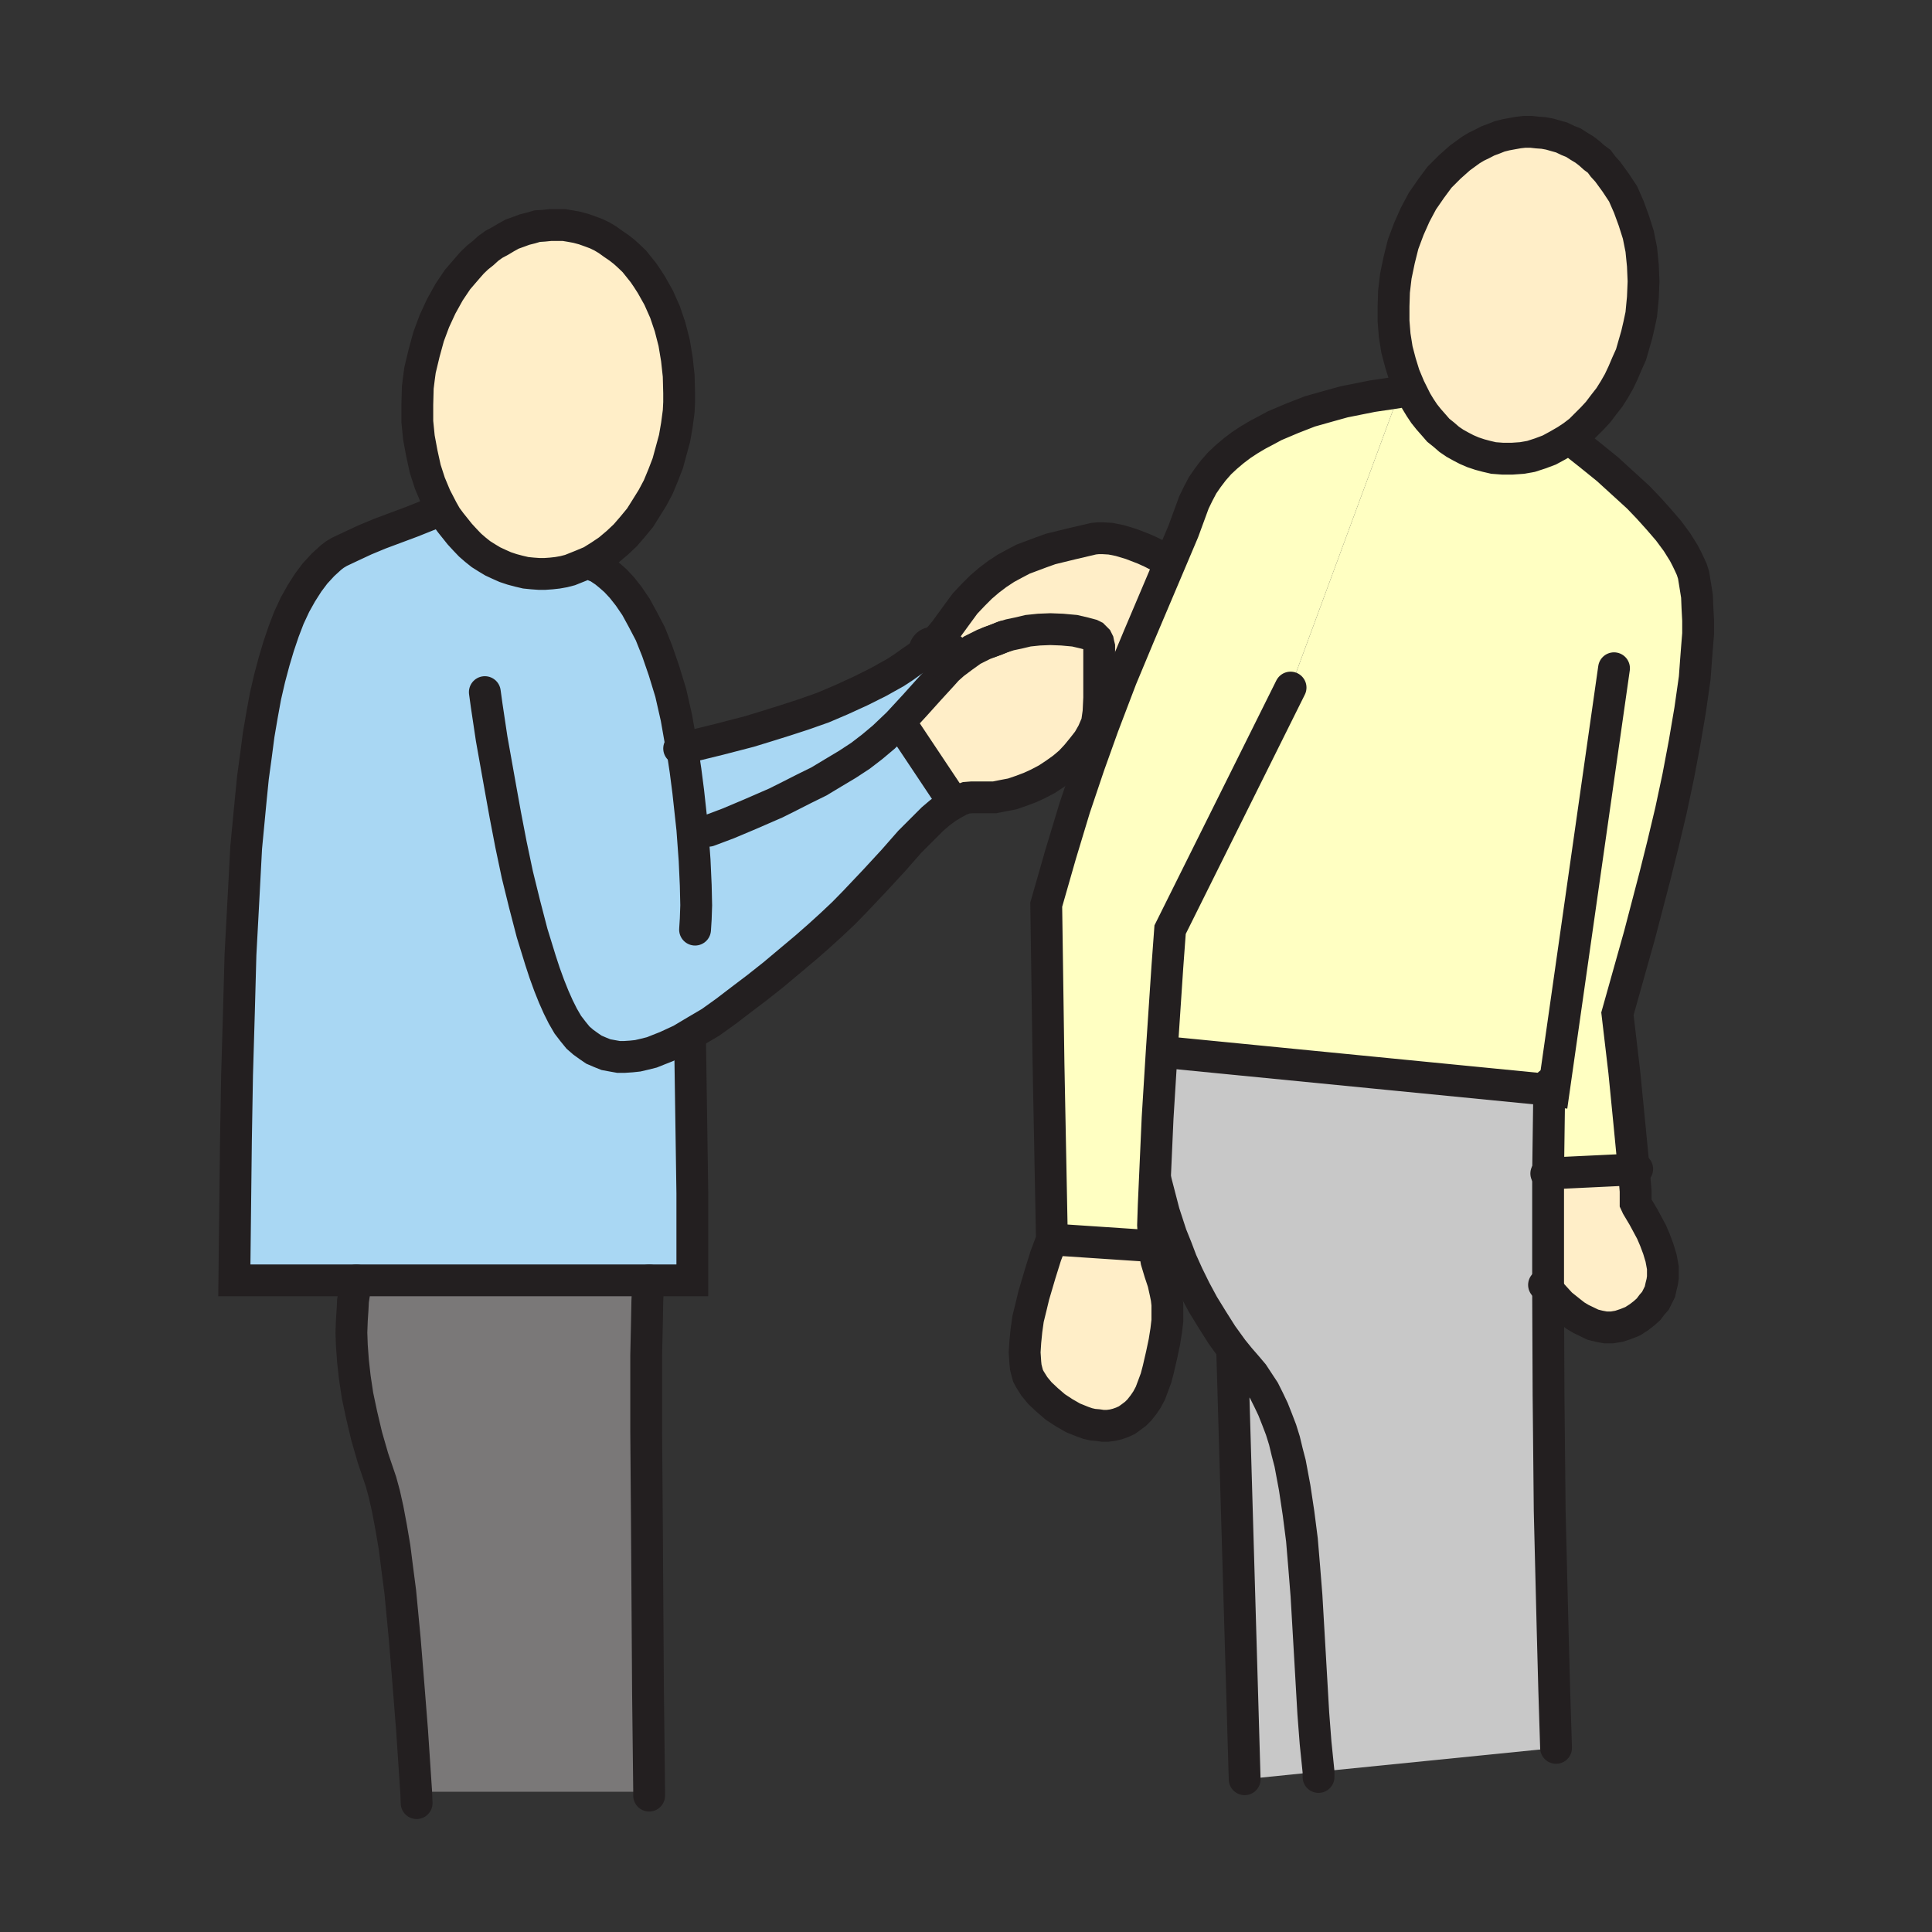 <svg id="Layer_1" xmlns="http://www.w3.org/2000/svg" viewBox="0 0 850 850" width="850" height="850"><rect x="0" y="0" width="850" height="850" fill="#333333" stroke="none"/><style>.st0{fill:#ffffc2}.st1{fill:#a9d7f3}.st2{fill:#ffeec8}.st3{fill:#c8c8c8}.st4{fill:#7a7878}.st5,.st6{fill:none;stroke:#231f20;stroke-width:14;stroke-linecap:round;stroke-miterlimit:10}.st6{stroke-width:21}</style><path class="st0" d="M525.3 221l1.8-3.7 2-3.8 2.2-3.2 2.5-3.3 2.8-3.2 3-2.8 3.2-2.7 3.3-2.5 3.5-2.3 3.7-2.2 3.8-2 3.7-2 7.8-3.3 7.7-3 7.8-2.2 7.2-2 6.5-1.3 6-1.2 8.8-1.3 3.2-.5-48 130-53 106.5-1.2 16.3-2.5 37.5-1.8 29-1.2 27-.5 11.2-.3 9 .3 5 .2 4.3-45-3-1.5-77.3-1-70 6.3-22 6.2-20.5 6.3-18.7 6.2-17.3 8-21 7.8-18.7 13.7-32.3 5.8-13.7z"/><path class="st1" d="M395.1 318.3h1.2l20 30 3.3 5.2-3 1.8-3 2.2-3.3 2.8-3 3-7 7-7.2 8.2-8.3 9-9 9.5-4.7 4.8-5.3 5-5.5 5-5.7 5-14.3 12-7.2 5.7-7 5.3-6.8 5.2-6.7 4.8-6.8 4-6.2 3.7 4 .3.5 33.5.5 33.7v38.3H103.1l.7-61.5.5-28.8.8-27.2.7-25.8 1.3-24.2 1.2-22.8 2-21 1-10 1.3-9.5 1.2-9.2 1.5-8.8 1.5-8.2 1.8-7.8 2-7.5 2-6.7 2.2-6.5 2.3-6 2.7-5.8 2.8-5 3-4.7 3-4 3.5-3.8 3.5-3.2 1.7-1.3 2-1.2 5.3-2.5 6-2.8 6.5-2.7 14.2-5.3 13-5.2h.3l1.7 3 2 2.7 2 2.5 2 2.5 2.3 2.5 2.2 2.3 2.3 2 2.5 2 2.7 1.7 2.5 1.5 2.8 1.3 2.7 1.2 3 1 3 .8 3 .7 3 .3 2.8.2h2.7l2.8-.2 2.7-.3 2.8-.5 2.7-.7 2.5-1 2.5-1 6 .2 1.3.5 1.2.8 1.8 1.2 2.2 1.8 2.5 2.2 2.8 3 3 3.8 3.2 4.7 3 5.5 3.3 6.3 3 7.5 3 8.7 3 9.8 2.5 11 2.2 12.5.3.7 6-1.2 10.2-2.5 13.5-3.5 7.5-2.3 8-2.5 8.3-2.7 8.5-3 8.2-3.5 8.3-3.8 8-4 7.5-4.2 3.5-2.3 3.5-2.5 3.2-2.2 3-2.5h3l6 2 3.3 3.7-2.8 2.5-2.7 3-5.5 6-6.3 7z"/><path class="st2" d="M438.6 281.3l-5.8 2.2-5 2.5-4.2 3-4 3-3.3-3.7-6-2h-3l3-2.8 2.8-2.7 2.5-3 2.2-3 3.5-4.8 3.3-4.5 3.5-3.7 3.5-3.5 3.5-3 3.7-2.8 3.8-2.5 3.7-2 3.8-2 4-1.5 4-1.5 4.2-1.5 9-2.2 9.8-2.3 2-.2h2.2l3.3.2 4 .8 5 1.5 5.7 2.2 3.3 1.5 3.5 1.8 4.7 2.7-13.7 32.3-7.8 18.7-8 21-2.7-1 .2-1.7.5-3.5.3-6.3v-22.5l-.3-1.2-.2-1-.5-1-.8-.8-.7-.7-1-.5-3-.8-4.3-1-5.5-.5-5.2-.2-5 .2-4.8.5-4.2 1-3.8.8-3.2 1z"/><path class="st0" d="M681.6 479.5l-168-16.5-2.5-.2 2.5-37.5 1.2-16.3 53-106.5 48-130 4.3-2 1.5 3 1.5 3 1.7 2.8 1.8 2.7 2 2.5 2.2 2.5 2 2.3 2.5 2 2.3 2 2.5 1.7 2.7 1.5 2.5 1.3 2.8 1.2 3 1 3 .8 3 .7 4 .3h4.2l4.3-.3 4-.7 4-1.3 4-1.5 3.7-2 3.8-2.2 3 .5 7.2 5.7 7.8 6.3 9 8.2 4.7 4.3 4.5 4.7 4.5 5 4.3 5 3.7 5 3 4.8 1.3 2.5 1.2 2.5 1 2.2.8 2.5.7 4.3.8 5 .2 5 .3 5.7v5.8l-.5 6.2-.5 6.5-.5 6.8-2 14-2.5 14.7-2.8 14.8-3.2 15-3.5 14.7-3.5 14-6.8 26-9.7 34.5 3 25.5 2.2 22.3 2 20.7-37.7 1.8z"/><path class="st2" d="M679.1 58.5l2.7.5 2.8.8 2.5.7 2.7 1.3 2.5 1 2.3 1.5 2.5 1.5 2.2 1.7 2 1.8 2.3 1.7 1.7 2.3 2 2.2 3.5 4.8 3.3 5 2.5 5.7 2.2 6 2 6.3 1.3 6.5.7 7 .3 7-.3 7.2-.7 7.3-1 4.7-1 4.3-1.3 4.5-1.2 4.2-1.8 4-1.7 4-1.8 3.8-2 3.5-2.2 3.5-2.5 3.2-2.5 3.3-2.5 2.7-2.8 2.8-2.7 2.7-3 2.3-3 2-3.8 2.2-3.7 2-4 1.5-4 1.3-4 .7-4.3.3h-4.2l-4-.3-3-.7-3-.8-3-1-2.8-1.2-2.5-1.3-2.7-1.5-2.5-1.7-2.3-2-2.5-2-2-2.3-2.2-2.5-2-2.5-1.8-2.7-1.7-2.8-1.5-3-1.5-3-2.3-5.5-1.7-5.5-1.5-5.7-1-6.3-.5-6.2v-6.5l.2-6.5.8-6.8 1.5-7.2 1.7-6.8 2.5-6.7 2.8-6.3 3.2-6 3.8-5.5 3.7-5 4.5-4.5 4.5-4 4.8-3.5 2.5-1.5 2.5-1.2 2.5-1.3 2.7-1 2.5-1 2.8-.7 2.7-.5 2.8-.5 2.7-.3h2.8l2.7.3zM718.8 514.5l.8 9.5v5.3l.7 1.5 2.8 4.7 3.5 6.5 1.5 3.5 1.5 4 1.2 4 .8 4.3v4.2l-.3 2-.5 2-.5 2.3-1 2-1 2-1.5 1.7-1.5 2-2 1.8-2.2 1.7-2.8 1.8-3 1.2-3 1-3 .5h-3l-2.7-.5-2.8-.7-2.7-1.3-2.5-1.2-2.5-1.5-2.3-1.8-4-3.2-3.2-3.5-2.5-2.8v-51.2z"/><path class="st3" d="M681.1 516.3v51.2l.2 46.5.5 50.8 1.3 52.5.7 26.2.8 25.5-104.5 10.5-1.3-12.7-1-13-1.5-26-1.5-25.8-1-12.5-1-12-1.5-11.7-1.7-11.3-2-10.7-1.3-5-1.2-5-1.5-4.8-1.8-4.7-1.7-4.3-2-4.2-2-4-2.5-3.8-2.3-3.5-2.7-3.2-3.3-3.8-3-3.7-4.7-6.5-4.3-6.8-4-6.5-3.5-6.5-3.2-6.5-2.8-6.2-2.2-5.8-2.3-5.7-3.2-9.8-2-7.7-1.3-5-.5-2h-.2l1.2-27 1.8-29 2.5.2 168 16.5z"/><path class="st3" d="M580.1 779.5l-32.5 3.3-5.5-189h.2l3 3.7 3.3 3.8 2.7 3.2 2.3 3.5 2.5 3.8 2 4 2 4.2 1.7 4.3 1.8 4.7 1.5 4.8 1.2 5 1.3 5 2 10.7 1.7 11.3 1.5 11.7 1 12 1 12.5 1.5 25.8 1.5 26 1 13z"/><path class="st2" d="M507.8 548.3l.5 3.5.5 3 1.5 5 1.5 4.5 1 4.5.5 2.5.3 2.7v7l-.5 4.3-.8 5-1.2 5.7-1.5 6.5-1 3.8-1.3 3.5-1.2 3.2-1.5 2.8-1.5 2.2-1.8 2.3-1.7 1.7-2 1.5-1.8 1.3-2.2 1-2 .7-2 .5-2.3.3h-2.2l-2-.3-2.3-.2-2.2-.5-2.3-.8-4.2-1.7-4-2.3-3.8-2.5-3.5-3-3.2-3-2.5-3-2-3.2-.8-1.5-.5-1.8-.5-2-.2-2-.3-4.5.3-4.7.5-5 .7-5 1.3-5.3 1.2-5 2.8-9.5 2.5-8 2.7-7.2zM438.6 281.3l2.5-1 3.2-1 3.8-.8 4.2-1 4.8-.5 5-.2 5.2.2 5.5.5 4.3 1 3 .8 1 .5.7.7.8.8.5 1 .2 1 .3 1.2V307l-.3 6.3-.5 3.5-.2 1.7-.3.3-1.5 3.5-2 3.5-2.5 3.2-2.7 3.3-2.8 3-3.2 2.7-3.5 2.5-3.5 2.3-3.8 2-3.7 1.7-4 1.5-3.8 1.3-3.7.7-4 .8h-10l-2.5.2-2.8 1-2.7 1.5-3.3-5.2-20-30h-1.2l7.2-7.8 6.3-7 5.5-6 2.7-3 2.8-2.5 4-3 4.2-3 5-2.5zM248.1 99l3 .5 2.7.5 3 .8 2.8 1 2.7 1 2.5 1.2 2.5 1.5 2.5 1.8 2.5 1.7 2.3 1.8 2.2 2 2.3 2.2 2 2.5 2 2.5 1.7 2.5 1.8 2.8 3.2 5.7 2.8 6.3 2.2 6.5 1.8 7 1.2 7.2.8 7.3.2 7.7v4l-.2 4-.8 6-1 5.8-1.5 5.5-1.5 5.5-2 5.2-2.2 5.3-2.5 4.7-2.8 4.5-2.7 4.3-3.3 4-3.2 3.7-3.5 3.3-3.8 3.2-3.7 2.5-4 2.5-4.3 1.8-2.5 1-2.5 1-2.7.7-2.8.5-2.7.3-2.8.2h-2.7l-2.8-.2-3-.3-3-.7-3-.8-3-1-2.7-1.2-2.8-1.3-2.5-1.5-2.7-1.7-2.5-2-2.3-2-2.2-2.3-2.3-2.5-2-2.5-2-2.5-2-2.7-1.7-3-3-5.8-2.5-6-2-6.2-1.5-6.8-1.3-7-.7-7V178l.2-7.5.5-4 .5-3.7 1.8-7.5 2-7.3 2.5-6.7 3-6.5 3.5-6.3 3.7-5.5 4.3-5 2.2-2.5 2.3-2.2 2.5-2 2.2-2 2.5-1.8 2.8-1.5 2.5-1.5 2.7-1.5 2.8-1 2.7-1 2.8-.7 2.7-.8 3-.2 3-.3h2.8z"/><path class="st4" d="M156.8 563.3h128.8l-.3.7-.2 1.8-.3 6.7-.2 10.5-.3 13.3v33.5l.3 38.7.5 76 .5 43.8H183.1l-1.8-27-1.5-19-1.7-21-2-21-1.3-10-1.2-9.5-1.5-8.8-1.5-8-1.5-6.7-1.5-5.5-3.5-10.3-2.8-9.7-2.2-9.3-1.8-8.5-1.2-8-.8-7.2-.5-6.8-.2-5.7.2-5.5.3-4.5.2-4 .5-3.3.8-4.2z"/><path class="st5" d="M620.1 170.5l-2.3-5.5-1.7-5.5-1.5-5.7-1-6.3-.5-6.2v-6.5l.2-6.5.8-6.8 1.5-7.2 1.7-6.8 2.5-6.7 2.8-6.3 3.2-6 3.8-5.5 3.7-5 4.5-4.5 4.5-4 4.8-3.5 2.5-1.5 2.5-1.2 2.5-1.3 2.7-1 2.5-1 2.8-.7 2.7-.5 2.8-.5 2.7-.3h2.8l2.7.3 2.8.2 2.7.5 2.8.8 2.5.7 2.7 1.3 2.5 1 2.3 1.5 2.5 1.5 2.2 1.7 2 1.8 2.3 1.7 1.7 2.3 2 2.2 3.5 4.8 3.3 5 2.5 5.7 2.2 6 2 6.3 1.3 6.5.7 7 .3 7-.3 7.2-.7 7.3-1 4.7-1 4.3-1.3 4.5-1.2 4.2-1.8 4-1.7 4-1.8 3.8-2 3.5-2.2 3.5-2.5 3.2-2.5 3.3-2.5 2.7-2.8 2.8-2.7 2.7-3 2.3-3 2-3.8 2.2-3.7 2-4 1.5-4 1.3-4 .7-4.3.3h-4.2l-4-.3-3-.7-3-.8-3-1-2.8-1.2-2.5-1.3-2.7-1.5-2.5-1.7-2.3-2-2.5-2-2-2.3-2.2-2.5-2-2.5-1.8-2.7-1.7-2.8-1.5-3zM692.1 194.3l7.2 5.7 7.8 6.3 9 8.2 4.7 4.3 4.5 4.7 4.5 5 4.3 5 3.7 5 3 4.8 1.3 2.5 1.2 2.5 1 2.2.8 2.5.7 4.3.8 5 .2 5 .3 5.7v5.8l-.5 6.2-.5 6.5-.5 6.8-2 14-2.5 14.7-2.8 14.8-3.2 15-3.5 14.7-3.5 14-6.8 26-9.7 34.5 3 25.5 2.2 22.3 2 20.7.8 9.5v5.3l.7 1.5 2.8 4.7 3.5 6.5 1.5 3.5 1.5 4 1.2 4 .8 4.3v4.2l-.3 2-.5 2-.5 2.3-1 2-1 2-1.5 1.7-1.5 2-2 1.8-2.2 1.7-2.8 1.8-3 1.2-3 1-3 .5h-3l-2.7-.5-2.8-.7-2.7-1.3-2.5-1.2-2.5-1.5-2.3-1.8-4-3.2-3.2-3.5-2.5-2.8-1.8-2.2M615.8 172.5l-3.2.5-8.8 1.3-6 1.2-6.5 1.3-7.2 2-7.8 2.2-7.7 3-7.8 3.3-3.7 2-3.8 2-3.7 2.2-3.5 2.3-3.3 2.5-3.2 2.7-3 2.8-2.8 3.2-2.5 3.3-2.2 3.2-2 3.8-1.8 3.7-4.7 12.8-5.8 13.7-13.7 32.3-7.8 18.7-8 21-6.2 17.3-6.3 18.7-6.2 20.5-6.3 22 1 70 1.5 77.3-2.7 7.2-2.5 8-2.8 9.5-1.2 5-1.3 5.3-.7 5-.5 5-.3 4.7.3 4.5.2 2 .5 2 .5 1.8.8 1.5 2 3.2 2.5 3 3.2 3 3.5 3 3.8 2.5 4 2.3 4.2 1.7 2.3.8 2.2.5 2.3.2 2 .3h2.2l2.3-.3 2-.5 2-.7 2.2-1 1.8-1.3 2-1.5 1.7-1.7 1.8-2.3 1.5-2.2 1.5-2.8 1.2-3.2 1.3-3.5 1-3.8 1.5-6.5 1.2-5.7.8-5 .5-4.3v-7l-.3-2.7-.5-2.5-1-4.5-1.5-4.5-1.5-5-.5-3-.5-3.5-.2-4.3-.3-5 .3-9 .5-11.2 1.2-27 1.8-29 2.5-37.5 1.2-16.3 53-106.5"/><path class="st5" d="M710.1 294l-26.5 185.8-2-.3-168-16.5M194.6 224.3l-3-5.8-2.5-6-2-6.2-1.5-6.8-1.3-7-.7-7V178l.2-7.5.5-4 .5-3.7 1.8-7.5 2-7.3 2.5-6.7 3-6.5 3.5-6.3 3.7-5.5 4.3-5 2.2-2.5 2.3-2.2 2.5-2 2.2-2 2.5-1.8 2.8-1.5 2.5-1.5 2.7-1.5 2.8-1 2.7-1 2.8-.7 2.7-.8 3-.2 3-.3h5.8l3 .5 2.7.5 3 .8 2.8 1 2.7 1 2.5 1.2 2.5 1.5 2.5 1.8 2.5 1.7 2.3 1.8 2.2 2 2.3 2.2 2 2.5 2 2.5 1.7 2.5 1.8 2.8 3.2 5.7 2.8 6.3 2.2 6.5 1.8 7 1.2 7.2.8 7.3.2 7.7v4l-.2 4-.8 6-1 5.8-1.5 5.5-1.5 5.5-2 5.2-2.2 5.3-2.5 4.7-2.8 4.5-2.7 4.3-3.3 4-3.2 3.7-3.5 3.3-3.8 3.2-3.7 2.5-4 2.5-4.3 1.8-2.5 1-2.5 1-2.7.7-2.8.5-2.7.3-2.8.2h-2.7l-2.8-.2-3-.3-3-.7-3-.8-3-1-2.7-1.2-2.8-1.3-2.5-1.5-2.7-1.7-2.5-2-2.3-2-2.2-2.3-2.3-2.5-2-2.5-2-2.5-2-2.7zM194.3 224.3l-13 5.2-14.2 5.3-6.5 2.7-6 2.8-5.3 2.5-2 1.2-1.7 1.3-3.5 3.2-3.5 3.8-3 4-3 4.7-2.8 5-2.7 5.8-2.3 6-2.2 6.5-2 6.7-2 7.5-1.8 7.8-1.5 8.2-1.5 8.8-1.2 9.2-1.3 9.5-1 10-2 21-1.2 22.8-1.3 24.2-.7 25.8-.8 27.2-.5 28.8-.7 61.5h201.5V525l-.5-33.7-.5-33.5M261.8 249l1.3.5 1.2.8 1.8 1.2 2.2 1.8 2.5 2.2 2.8 3 3 3.8 3.2 4.7 3 5.5 3.3 6.3 3 7.5 3 8.7 3 9.8 2.5 11 2.2 12.5.3.7 1.5 10 1.2 9.3 1.8 16.5 1 13.7.5 11 .2 8.8-.2 6-.3 4.7M311.8 365.5l8.5-3.2 9.5-4 11.5-5 6-3 6.5-3.3 6.5-3.2 6.3-3.8 6.2-3.7 5.8-3.8 5.2-4 5-4.2 6.3-6 7.2-7.8 6.3-7 5.5-6 2.7-3 2.8-2.5 4-3 4.2-3 5-2.5 5.8-2.2 3.2-1.3"/><path class="st5" d="M435.3 282.5l3.3-1.2 2.5-1 3.2-1 3.8-.8 4.2-1 4.8-.5 5-.2 5.2.2 5.5.5 4.3 1 3 .8 1 .5.7.7.8.8.5 1 .2 1 .3 1.2V307l-.3 6.3-.5 3.5-.2 1.7-.3.3-1.5 3.5-2 3.5-2.5 3.2-2.7 3.3-2.8 3-3.2 2.7-3.5 2.5-3.5 2.3-3.8 2-3.7 1.7-4 1.5-3.8 1.3-3.7.7-4 .8h-10l-2.5.2-2.8 1-2.7 1.5-3 1.8-3 2.2-3.3 2.8-3 3-7 7-7.2 8.2-8.3 9-9 9.5-4.7 4.8-5.3 5-5.5 5-5.7 5-14.3 12-7.2 5.7-7 5.3-6.8 5.2-6.7 4.8-6.8 4-6.2 3.7-6.5 3-3.3 1.3-3 1.2-3.2.8-3 .7-2.8.3-3 .2h-2.7l-2.8-.5-2.7-.5-2.5-1-2.8-1.2-2.2-1.5-2.5-1.8-2.3-2-2.2-2.7-2.3-3-2.2-3.8-2-4-2-4.5-2-5-2-5.5-1.8-5.5-3.7-12-3.3-12.7-3.2-13-2.8-13.3-2.5-13-2.2-12.2-3.8-21.3-2.2-14.7-.8-5.8"/><path class="st5" d="M298.8 329.3l1.3-.3 6-1.2 10.2-2.5 13.5-3.5 7.5-2.3 8-2.5 8.3-2.7 8.5-3 8.2-3.5 8.3-3.8 8-4 7.5-4.2 3.5-2.3 3.5-2.5 3.2-2.2 3-2.5 3-2.8 2.8-2.7 2.5-3 2.2-3 3.5-4.8 3.3-4.5 3.5-3.7 3.5-3.5 3.5-3 3.7-2.8 3.8-2.5 3.7-2 3.8-2 4-1.5 4-1.5 4.2-1.5 9-2.2 9.8-2.3 2-.2h2.2l3.3.2 4 .8 5 1.5 5.7 2.2 3.3 1.5 3.5 1.8M156.8 563.3l-.2 1.5-.8 4.2-.5 3.3-.2 4-.3 4.5-.2 5.5.2 5.7.5 6.8.8 7.2 1.2 8 1.8 8.5 2.2 9.3 2.8 9.7 3.5 10.3 1.5 5.5 1.5 6.7 1.5 8 1.5 8.8 1.2 9.5 1.3 10 2 21 1.7 21 1.5 19 1.8 27 .2 5M285.6 563.3l-.3.7-.2 1.8-.3 6.7-.2 10.5-.3 13.3v33.5l.3 38.7.5 76 .5 43.8v1.7M681.6 476.8v2.7l-.5 36.8v51.2l.2 46.5.5 50.8 1.3 52.5.7 26.2.8 25.5M508.3 518.8l.5 2 1.3 5 2 7.7 3.2 9.8 2.3 5.7 2.2 5.8 2.8 6.2 3.2 6.5 3.5 6.5 4 6.5 4.3 6.8 4.7 6.5 3 3.7 3.3 3.8 2.7 3.2 2.3 3.5 2.5 3.8 2 4 2 4.2 1.7 4.3 1.8 4.7 1.5 4.8 1.2 5 1.3 5 2 10.7 1.7 11.3 1.5 11.7 1 12 1 12.5 1.5 25.8 1.5 26 1 13 1.3 12.7v2.3M542.1 593.8l5.5 189M396.3 318.3l20 30"/><path class="st6" d="M410.3 286.3l6 2"/><path class="st5" d="M462.8 545.3l45 3h.5M680.3 516.3h.8l37.7-1.8 1.5-.2"/></svg>
